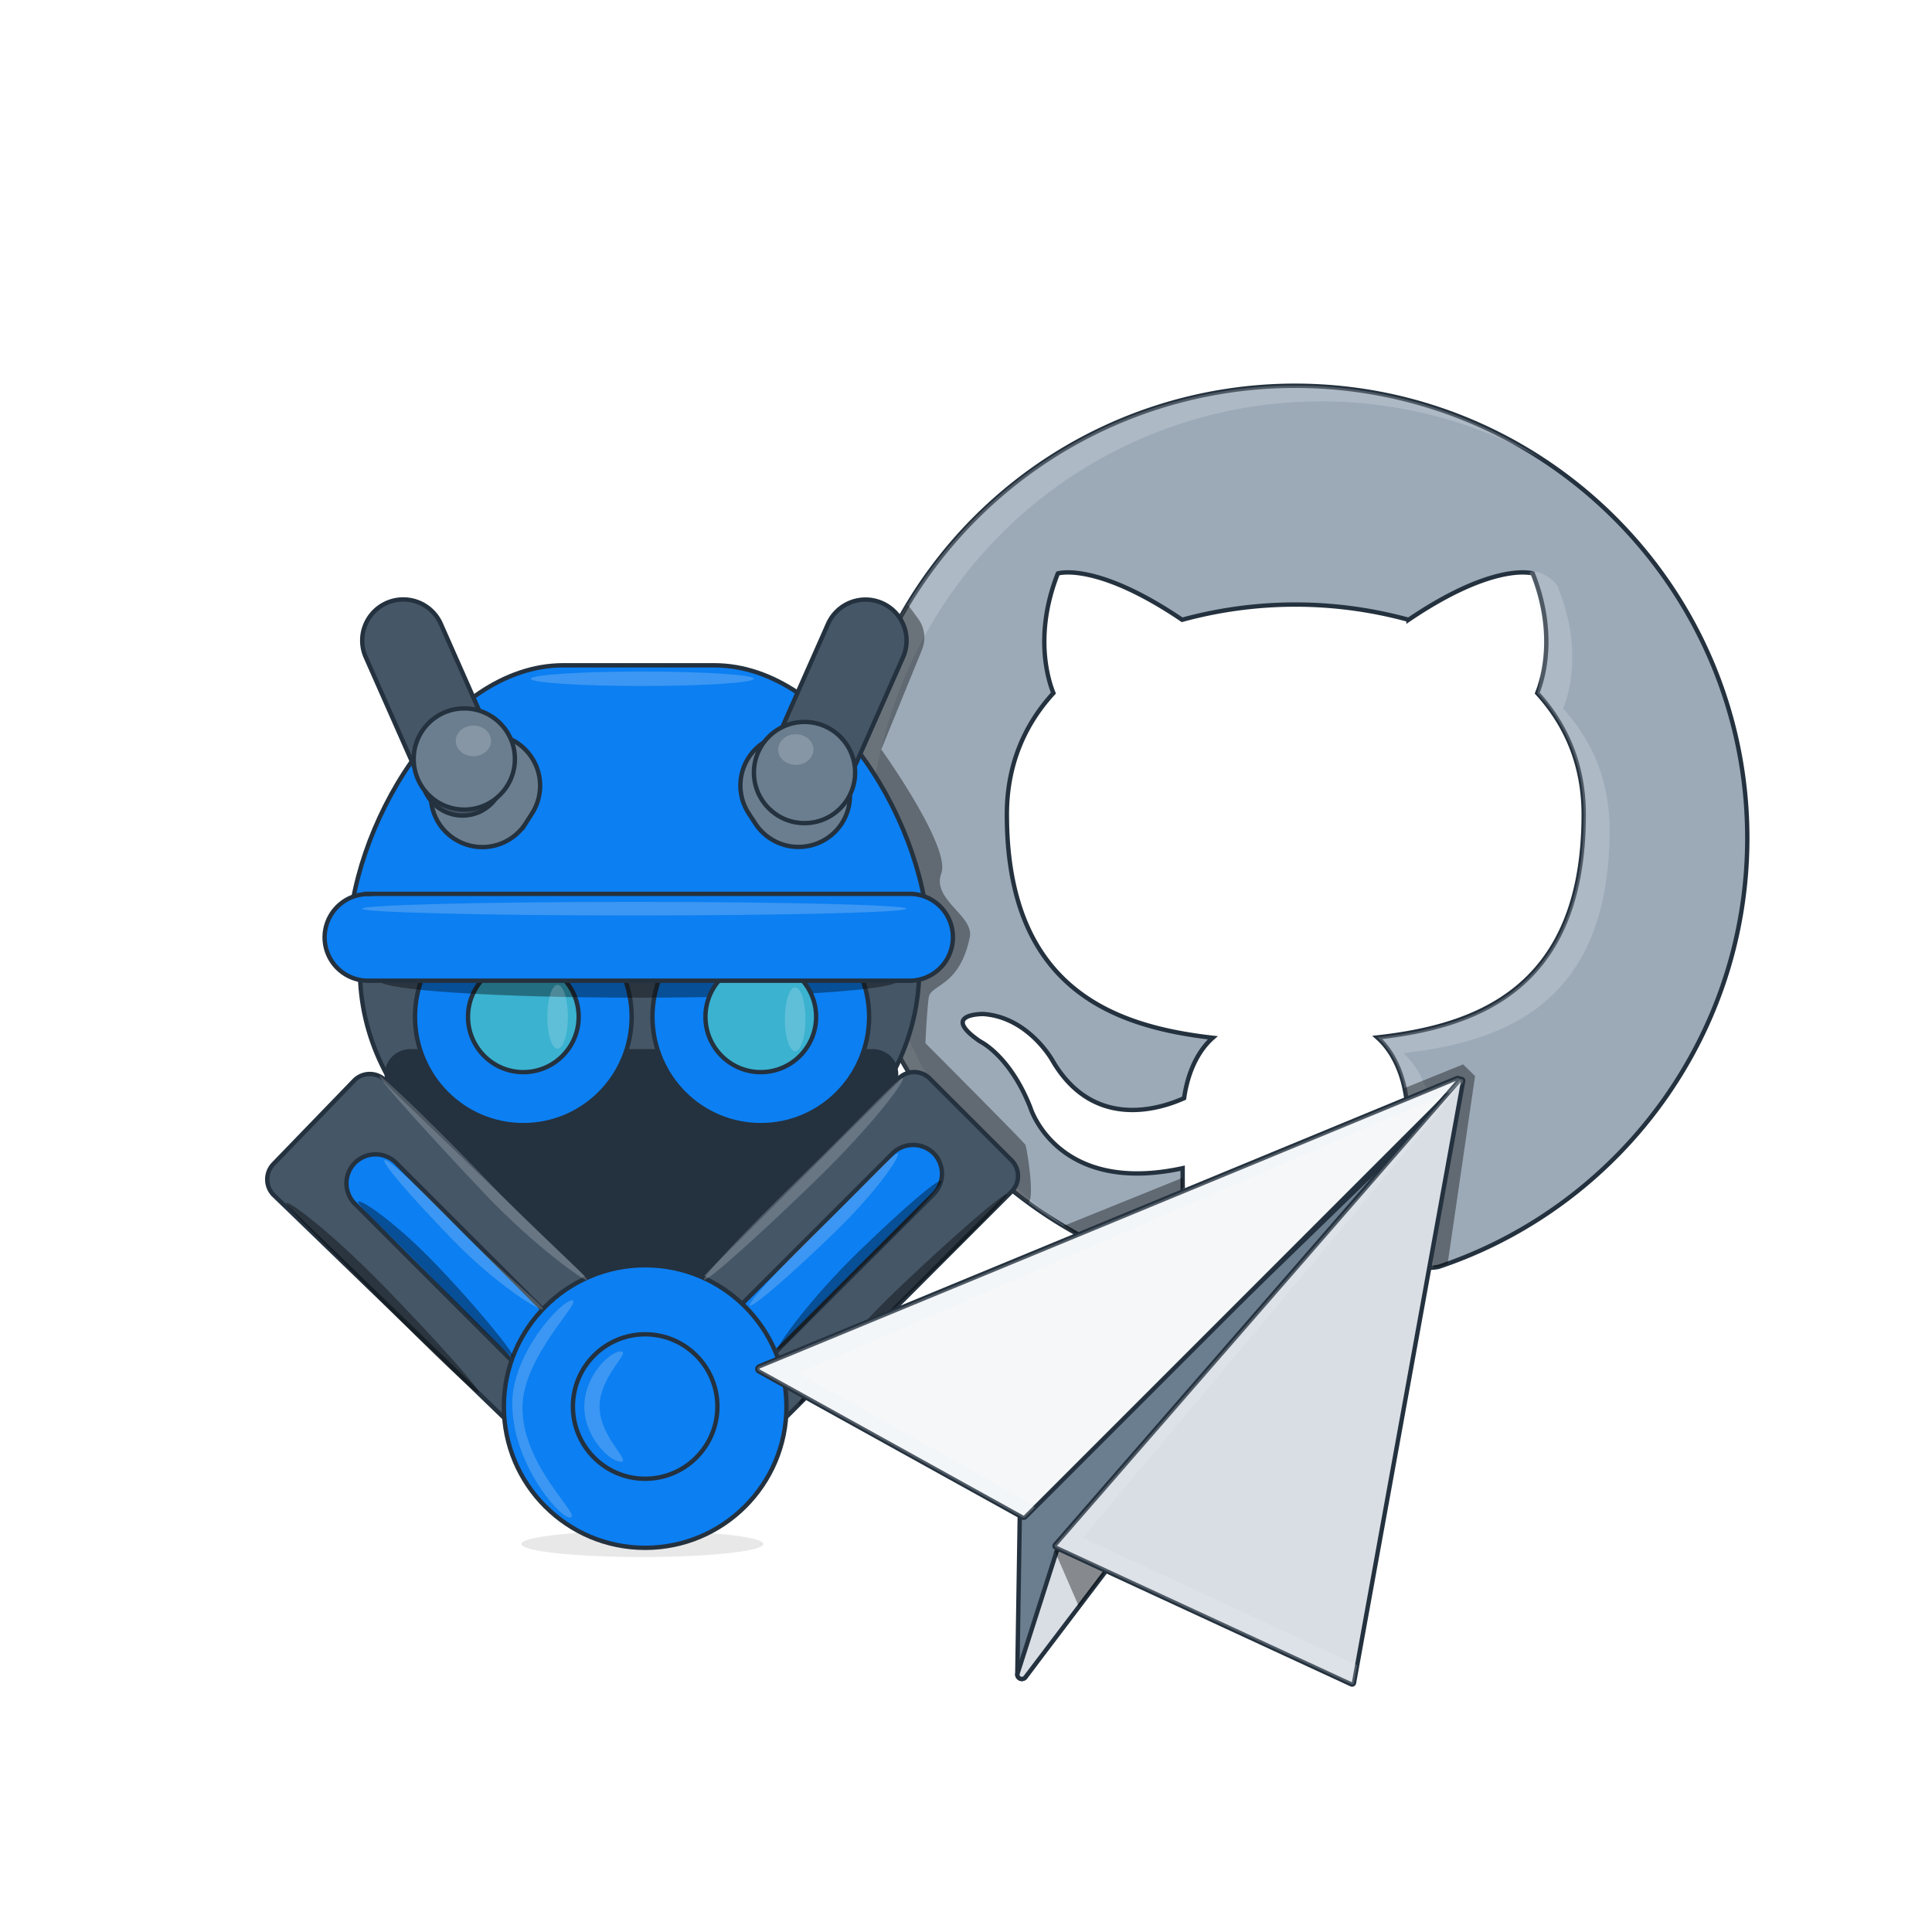 <svg xmlns="http://www.w3.org/2000/svg" viewBox="0 0 1024 1024"><defs><style>.cls-1{isolation:isolate;}.cls-2{opacity:0.09;}.cls-14,.cls-2,.cls-5,.cls-6,.cls-8{mix-blend-mode:overlay;}.cls-13,.cls-3{fill:#6b7e8f;}.cls-10,.cls-11,.cls-12,.cls-13,.cls-15,.cls-3,.cls-4,.cls-7,.cls-9{stroke:#24313e;stroke-miterlimit:10;stroke-width:2.31px;}.cls-15,.cls-3,.cls-4,.cls-5,.cls-6,.cls-7{fill-rule:evenodd;}.cls-4{fill:#d9dee5;}.cls-5,.cls-8{opacity:0.38;}.cls-14,.cls-6{fill:#ebf0f5;opacity:0.21;}.cls-7{fill:#9caab8;}.cls-9{fill:#455666;}.cls-10{fill:#24313e;}.cls-11{fill:#0c7ff2;}.cls-12{fill:#3ab2d0;}.cls-15{fill:#f5f7f9;}</style></defs><g class="cls-1"><g id="Layer_1" data-name="Layer 1"><ellipse class="cls-2" cx="340.46" cy="818.34" rx="64.14" ry="6.93"></ellipse><path class="cls-3" d="M540.48,804.49l-1.29,82.93a2.41,2.41,0,0,0,4.36,1.46L749.24,607.54a2.41,2.41,0,0,0-3.63-3.16L541.21,802.8A2.39,2.39,0,0,0,540.48,804.49Z"></path><path class="cls-4" d="M767.82,593.21,627.05,778.8l-55.19,72.77-28.31,37.32a2.41,2.41,0,0,1-4.36-1.47l20.42-63.8a.68.68,0,0,1,0-.2,2.38,2.38,0,0,1,.71-1.48l24-27.26L764.19,590.05A2.42,2.42,0,0,1,767.82,593.21Z"></path><path class="cls-5" d="M627.05,778.8l-55.19,72.77-12.23-28.15-.67-1.53s12.12-12.95,25.34-27.21c15.77-17,33.12-35.89,33.28-36.87S622.9,767.35,627.05,778.8Z"></path><path class="cls-6" d="M583.64,585.47c-9.26-3.49-18.34-10.51-25.8-23.3a56.43,56.43,0,0,0-11.75-13.9c16.74,6.32,25.48,22.2,25.48,22.2A59.88,59.88,0,0,0,583.64,585.47Z"></path><path class="cls-6" d="M626.84,624.24c0,1.88,0,3.72,0,5.49-25.34,2.66-41.57-4.44-51.7-12.86,12.05,5.09,28.73,7.31,51.63,2.34C626.82,620.92,626.83,622.6,626.84,624.24Z"></path><path class="cls-6" d="M627,328.38l-.43.12q-2-1.33-3.87-2.58C624.06,326.7,625.5,327.52,627,328.38Z"></path><path class="cls-6" d="M587.12,535.31c17.09,8.54,36.55,12.57,55.66,14.74a36.73,36.73,0,0,0-5,5.47C619.6,552,601.94,546.05,587.12,535.31Z"></path><path class="cls-7" d="M926.1,444.18c0,104-66.24,192.47-158.82,225.61q-2.44.88-4.89,1.69c-12.16,2.35-16.47-5.11-16.47-11.52,0-7.85.29-33.7.29-65.72a81.87,81.87,0,0,0-1.79-17.54C741.67,564,736,555.12,730,549.87c53.37-5.93,109.39-26.2,109.39-118.23,0-26.16-9.28-47.55-24.63-64.29,2.46-6.07,10.69-30.43-2.38-63.41,0,0-20.08-6.44-65.82,24.56a227,227,0,0,0-120,0c-45.77-31-65.89-24.56-65.89-24.56-13,33-4.81,57.34-2.34,63.41-15.34,16.74-24.67,38.13-24.67,64.29,0,91.82,55.93,112.37,109.14,118.41-6.84,6-13,16.55-15.21,32-13.65,6.12-48.36,16.69-69.73-19.92,0,0-12.66-23-36.7-24.68,0,0-23.4-.3-1.65,14.56,0,0,15.71,7.36,26.61,35.05,0,0,14.06,46.59,80.71,32.11,0,1.71,0,3.39,0,5,.12,17.48.29,30.52.29,35.72,0,6.35-4.37,13.75-16.35,11.55a238.07,238.07,0,0,1-47.2-21.69q-9.55-5.7-18.52-12.29a239.57,239.57,0,0,1,141.43-433C818.81,204.57,926.1,311.83,926.1,444.18Z"></path><path class="cls-6" d="M817,243.17A239.61,239.61,0,0,0,558.79,645.83q5.33,3.9,10.86,7.5-3.06-1.71-6.07-3.51-9.55-5.7-18.52-12.29A239.6,239.6,0,0,1,817,243.17Z"></path><path class="cls-6" d="M743.68,558.17c6.09,5.25,11.72,14.12,14.47,26.83a81.87,81.87,0,0,1,1.79,17.54c0,32-.29,57.87-.29,65.71a14.1,14.1,0,0,0,.46,3.57c-10.42,1-14.19-5.86-14.19-11.86,0-7.85.29-33.7.29-65.72a81.87,81.87,0,0,0-1.79-17.54C741.67,564,736,555.12,730,549.87c53.37-5.93,109.39-26.2,109.39-118.23,0-26.16-9.28-47.55-24.63-64.29,2.26-5.56,4.75-34.92-4.14-63.75,4.27-3.37,15.75,5.72,15.49,8.64,13.07,33,4.85,57.34,2.38,63.41,15.36,16.74,24.63,38.12,24.63,64.28C853.07,532,797.05,552.23,743.68,558.17Z"></path><path class="cls-6" d="M640.57,632.54c.12,17.48.29,30.52.29,35.71,0,6.36-4.37,13.76-16.35,11.55a237.65,237.65,0,0,1-47.19-21.68q-3.89-2.32-7.67-4.79a237.41,237.41,0,0,0,41.13,18.18c12,2.2,16.35-5.2,16.35-11.55,0-4.64-.14-15.51-.25-30.23a126.22,126.22,0,0,0,13.66-2.22C640.55,629.21,640.56,630.9,640.57,632.54Z"></path><path class="cls-8" d="M626.84,624.24c.12,17.48.29,30.52.29,35.72,0,6.35-4.37,13.75-16.35,11.55a238.07,238.07,0,0,1-47.2-21.69Z"></path><path class="cls-8" d="M781.81,570.35l-14.53,99.44q-2.44.88-4.89,1.69c-12.16,2.35-16.47-5.11-16.47-11.52,0-7.85.29-33.7.29-65.72a81.87,81.87,0,0,0-1.79-17.54l31.07-12.57Z"></path><path class="cls-8" d="M545.06,637.53a239.68,239.68,0,0,1-63.85-317l5.45,7.4a17,17,0,0,1,2,16.49l-21.55,52.81s37,51.63,31.81,65.65,17.42,22.42,15.09,33.84c-5.43,26.56-20.71,24.76-21.75,32s-1.76,24.2-1.76,24.2,52.31,52.43,53,53.87S548.58,634.59,545.06,637.53Z"></path><path id="Path_9328" data-name="Path 9328" class="cls-9" d="M487.2,513.77c0,71.73-66.33,130.08-148.11,130.08s-148.34-58-148.34-130.08"></path><path id="Path_9329" data-name="Path 9329" class="cls-10" d="M208.58,578.27,332.66,700.78a12.52,12.52,0,0,0,17.54,0L471.33,578.27a12.38,12.38,0,0,0,0-17.52l0,0a12.68,12.68,0,0,0-8.79-3.54H217.33A12.5,12.5,0,0,0,205,569.71,12.24,12.24,0,0,0,208.58,578.27Z"></path><path id="Path_9330" data-name="Path 9330" class="cls-9" d="M382.82,785l-60.15-60.15L476.41,571.5a11.67,11.67,0,0,1,16.22,0h0l43.66,43.65a11.73,11.73,0,0,1,0,16.28h0Z"></path><path id="Path_9345" data-name="Path 9345" class="cls-9" d="M360.15,723.15l-59.1,61.1-156.15-151a11.77,11.77,0,0,1,0-16.27h0l42.94-44.4a11.58,11.58,0,0,1,16.28,0h0Z"></path><path id="Path_9331" data-name="Path 9331" class="cls-11" d="M184.71,501.62h0c0-62.5,51.22-149,113.82-149h80c62.59,0,113.82,86.49,113.82,149h0"></path><circle id="Ellipse_703" data-name="Ellipse 703" class="cls-11" cx="277.38" cy="538.93" r="57.42"></circle><circle id="Ellipse_704" data-name="Ellipse 704" class="cls-12" cx="277.38" cy="538.93" r="29.33"></circle><circle id="Ellipse_703-2" data-name="Ellipse 703" class="cls-11" cx="403.23" cy="538.93" r="57.42"></circle><ellipse class="cls-8" cx="338.51" cy="519.78" rx="137.4" ry="9"></ellipse><circle id="Ellipse_704-2" data-name="Ellipse 704" class="cls-12" cx="403.23" cy="538.93" r="29.33"></circle><path id="Rectangle_1314" data-name="Rectangle 1314" class="cls-11" d="M195.06,473.75h287a22.94,22.94,0,0,1,23,22.85v.2h0a23,23,0,0,1-23,23h-287a23,23,0,0,1-23-22.94v0h0a23,23,0,0,1,23-23h.07Z"></path><path id="Rectangle_1315" data-name="Rectangle 1315" class="cls-13" d="M232.61,407l3.36-5.26a27.27,27.27,0,0,1,37.67-8.31h0A27.29,27.29,0,0,1,282,431.11l-3.36,5.26a27.27,27.27,0,0,1-37.67,8.31h0A27.27,27.27,0,0,1,232.61,407Z"></path><path id="Rectangle_1316" data-name="Rectangle 1316" class="cls-13" d="M405.05,393.37h0a27.16,27.16,0,0,1,37.54,8.13,1.64,1.64,0,0,1,.14.22l3.4,5.19a27.16,27.16,0,0,1-8,37.56l-.25.16h0a27.33,27.33,0,0,1-37.68-8.35l-3.39-5.19a27.15,27.15,0,0,1,8-37.56Z"></path><path id="Rectangle_1317" data-name="Rectangle 1317" class="cls-9" d="M204.91,319.58h0a21.79,21.79,0,0,1,28.75,11.11l31.4,71A21.8,21.8,0,0,1,254,430.4h0a21.8,21.8,0,0,1-28.75-11.11l-31.4-71A21.78,21.78,0,0,1,204.91,319.58Z"></path><circle id="Ellipse_705" data-name="Ellipse 705" class="cls-13" cx="246.09" cy="402.29" r="26.82"></circle><path id="Rectangle_1318" data-name="Rectangle 1318" class="cls-9" d="M407.4,401.75l31.43-71a21.77,21.77,0,0,1,28.7-11.11h0a21.76,21.76,0,0,1,11.11,28.7v0l-31.4,71a21.79,21.79,0,0,1-28.73,11.14h0a21.84,21.84,0,0,1-11.11-28.75Z"></path><circle id="Ellipse_706" data-name="Ellipse 706" class="cls-13" cx="426.41" cy="409.46" r="26.82"></circle><path id="Path_9340" data-name="Path 9340" class="cls-11" d="M494.78,611.19a15.49,15.49,0,0,1,0,21.8L346.91,780.76a15.46,15.46,0,0,1-23-20.68l.71-.7H325l147.8-147.8a15.57,15.57,0,0,1,21.94-.41Z"></path><path id="Rectangle_1325" data-name="Rectangle 1325" class="cls-11" d="M357.69,785.82h0a15.51,15.51,0,0,1-21.86,0L188.13,638.06a15.38,15.38,0,0,1,0-21.75h0a15.49,15.49,0,0,1,21.8,0L357.69,764.1a15.4,15.4,0,0,1,.1,21.79l-.1.1S357.8,785.89,357.69,785.82Z"></path><circle id="Ellipse_700" data-name="Ellipse 700" class="cls-11" cx="341.95" cy="745.49" r="74.89"></circle><circle id="Ellipse_700-2" data-name="Ellipse 700" class="cls-11" cx="341.95" cy="745.49" r="38.29"></circle><ellipse class="cls-14" cx="295.53" cy="538.93" rx="5.47" ry="16.93"></ellipse><ellipse class="cls-14" cx="421.45" cy="540.25" rx="5.47" ry="16.93"></ellipse><path class="cls-8" d="M482.87,684.88c-31.25,29.75-57.78,60.06-59.57,59.61s21.79-32.07,53.05-61.82,55.51-50.27,57.29-49.81S514.12,655.13,482.87,684.88Z"></path><path class="cls-14" d="M432.35,625.61c-30.61,29.75-57.05,53.32-59.06,52.65s21.19-25.34,51.8-55.09,51.39-52.45,53.39-51.77S463,595.87,432.35,625.61Z"></path><path class="cls-14" d="M442.37,653.2c-23,22.27-43.07,39.64-44.9,38.8s15.3-19.6,38.27-41.87S474,610.54,475.8,611.39,465.34,630.93,442.37,653.2Z"></path><path class="cls-8" d="M461.55,666.63c-25.17,24.41-47.22,49.44-49.11,48.64s17.13-27.12,42.29-51.53,42.19-38.71,44.08-37.91S486.72,642.22,461.55,666.63Z"></path><path class="cls-14" d="M260.2,627.76c25.36,26.64,51.47,49,51,50.63s-27.94-18-53.3-44.64S200.6,572,201.11,570.41,234.84,601.12,260.2,627.76Z"></path><path class="cls-8" d="M203.47,681.75c28.41,29.23,50.92,54.48,50.28,56.4s-24.2-20.24-52.61-49.47-50.09-49.07-49.44-51S175.06,652.51,203.47,681.75Z"></path><path class="cls-8" d="M229.82,668.86c21.27,21.93,42.9,48.35,42.09,50.1s-23.75-21.83-45-43.76-37.81-36.51-37-38.26S208.55,646.93,229.82,668.86Z"></path><path class="cls-14" d="M242.64,650.55c23.31,24,45.83,41.52,45.07,43.32s-24.52-12.78-47.83-36.82-37-40.29-36.2-42.08S219.33,626.51,242.64,650.55Z"></path><path class="cls-14" d="M309.69,745.49c0,16.15,13.47,29.24,19.31,29.24s-11.22-13.09-11.22-29.24,17.07-29.23,11.22-29.23S309.69,729.35,309.69,745.49Z"></path><path class="cls-14" d="M271.5,743.91c0,31.35,24.65,60.31,30.5,60.39,7.69.11-26-27.13-25.05-59.48.79-26.58,32.13-55.59,26.29-55.59S271.5,717.31,271.5,743.91Z"></path><path class="cls-15" d="M773.62,573.91,543.56,804a1.47,1.47,0,0,1-1.75.24L402.17,726.86a1.46,1.46,0,0,1,.15-2.63L772,571.52A1.46,1.46,0,0,1,773.62,573.91Z"></path><path class="cls-4" d="M773.7,572.27,559.22,818.68a1,1,0,0,0,.34,1.62l156.63,72.43a1,1,0,0,0,1.44-.73l57.84-318.84A1,1,0,0,0,773.7,572.27Z"></path><ellipse class="cls-14" cx="336.22" cy="481.62" rx="144.3" ry="3.6"></ellipse><ellipse class="cls-14" cx="421.79" cy="397.27" rx="9.34" ry="8.12"></ellipse><ellipse class="cls-14" cx="250.89" cy="392.68" rx="9.34" ry="8.12"></ellipse><ellipse class="cls-14" cx="340.46" cy="359.76" rx="59.13" ry="3.83"></ellipse><path class="cls-6" d="M773.63,573.91l-5.73,5.72.12-.82-344.81,149,123.72,69.47,1.53,1.85-4.9,4.89a1.48,1.48,0,0,1-1.75.24L402.17,726.86a1.46,1.46,0,0,1,.15-2.63L772,571.52A1.47,1.47,0,0,1,773.63,573.91Z"></path><path class="cls-6" d="M775.47,573.17l-.1.54C745.87,610.28,573.89,815,573.89,815l145.43,67.6-1.7,9.36a1,1,0,0,1-1.44.74L559.56,820.3a1,1,0,0,1-.34-1.62l214.49-246.4A1,1,0,0,1,775.47,573.17Z"></path></g></g></svg>